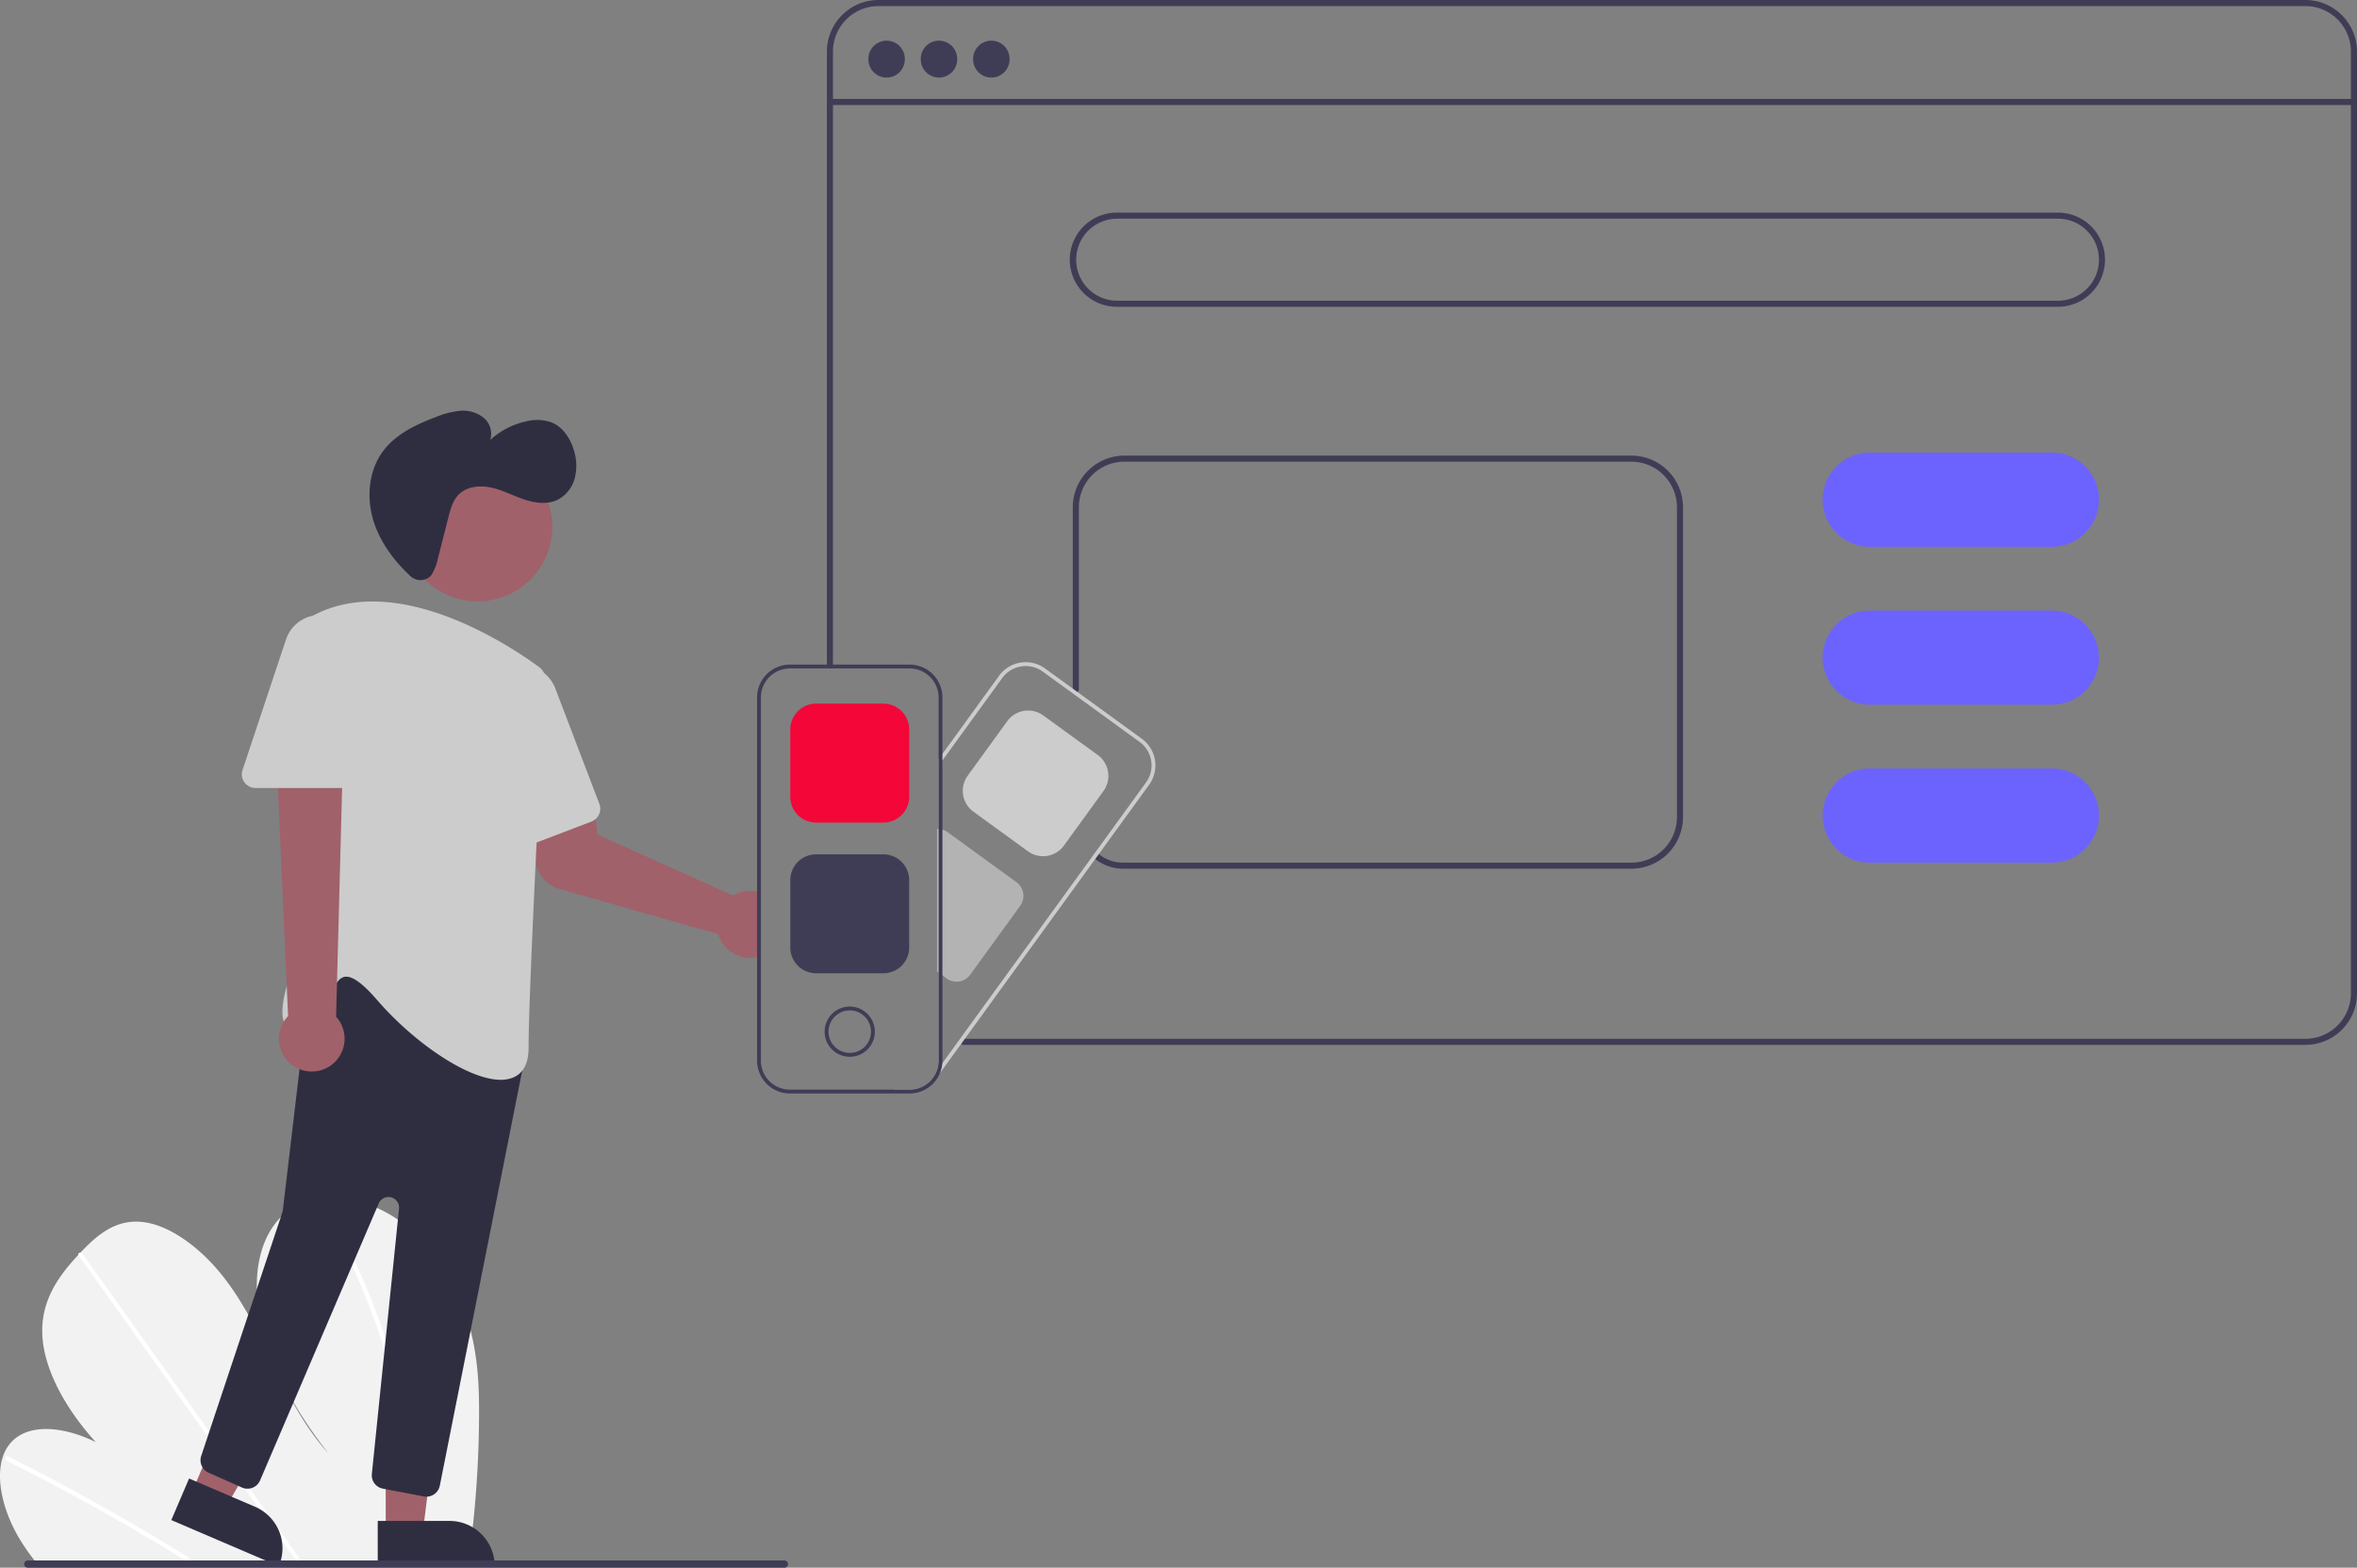 <svg width="630" height="419" fill="none" xmlns="http://www.w3.org/2000/svg"><rect width="100%" height="100%" fill="#808080" stroke="none"/><g clip-path="url(#a)"><path d="M128.04 379.508a287.747 287.747 0 0 1-2.713 36.991c-.059.43-.124.861-.183 1.291l-115.851-.647a55.221 55.221 0 0 1-4.025-5.78c-4.474-7.427-6.521-16.123-4.47-22.122l.038-.094a10.533 10.533 0 0 1 2.053-3.57c4.679-5.268 14.139-4.39 22.723-.138-7.7-8.431-13.83-19.07-14.296-28.567-.457-9.263 4.384-15.881 9.636-21.504.172-.186.344-.367.517-.548.083-.093.172-.18.255-.273 4.097-4.286 8.874-8.511 15.788-8 7.582.562 15.99 6.916 21.884 14.32 5.894 7.399 9.812 15.804 13.782 24.007 3.975 8.198 8.277 16.606 14.656 23.613-8.64-10.934-15.607-23.374-18.18-35.473-2.574-12.099-.309-23.719 7.392-29.417a18.002 18.002 0 0 1 7.89-3.185c.331-.055.669-.1 1.011-.14 7.13-.811 15.641 1.656 22.882 7.551 7.976 6.492 13.505 16.116 16.256 25.252 2.751 9.135 3.044 17.931 2.955 26.433z" fill="#F2F2F2"/><path d="m52.244 417.383-2.216-.012c-.703-.44-1.41-.875-2.12-1.305-.44-.277-.884-.544-1.329-.817a604.517 604.517 0 0 0-22.182-12.919 575.284 575.284 0 0 0-22.412-11.81.931.931 0 0 1-.534-1.062.27.27 0 0 1 .037-.078c.105-.197.339-.279.68-.111.921.462 1.848.924 2.768 1.397a590.946 590.946 0 0 1 22.489 12.002 616.208 616.208 0 0 1 22.249 13.123c.155.094.31.194.465.288l2.105 1.304zM80.807 417.543l-1.37-.008c-.309-.432-.612-.865-.921-1.297-7.26-10.184-14.517-20.368-21.773-30.551a241677.622 241677.622 0 0 1-35.637-50.017.88.88 0 0 1-.154-.302c-.102-.369.17-.586.517-.547a1.048 1.048 0 0 1 .723.461l19.981 28.038 35.458 49.762c.751 1.052 1.503 2.11 2.255 3.163.309.433.618.865.921 1.298zM111.325 409.584c-.07 2.31-.222 4.583-.422 6.834l-.116 1.292-1.437-.008c.044-.43.087-.861.126-1.292.304-3.253.519-6.542.549-9.922a138.515 138.515 0 0 0-2.724-27.9 173.808 173.808 0 0 0-8.436-28.987 199.107 199.107 0 0 0-13.803-28.679.768.768 0 0 1-.127-.51c.06-.409.605-.531 1.013-.139.08.077.15.164.206.26a216.554 216.554 0 0 1 1.952 3.432 198.985 198.985 0 0 1 13.211 28.78 172.944 172.944 0 0 1 7.865 29.03 136.649 136.649 0 0 1 2.143 27.809z" fill="#fff"/><path d="M436.057 232.179H300.541a11.922 11.922 0 0 1-7.796-2.602.814.814 0 0 1 .385-1.449.816.816 0 0 1 .6.159 10.286 10.286 0 0 0 6.811 2.269h135.516a12.185 12.185 0 0 0 12.172-12.178v-82.805a12.19 12.19 0 0 0-12.172-12.177H300.541a12.185 12.185 0 0 0-12.172 12.177v48.709a.813.813 0 0 1-1.386.574.812.812 0 0 1-.237-.574v-48.709a13.815 13.815 0 0 1 13.795-13.801h135.516a13.811 13.811 0 0 1 13.795 13.801v82.805a13.823 13.823 0 0 1-4.045 9.755 13.806 13.806 0 0 1-9.75 4.046z" fill="#3F3D56"/><path d="M616.205 279.264H257.533a.811.811 0 1 1 0-1.623h358.672a12.185 12.185 0 0 0 12.172-12.178V13.801a12.195 12.195 0 0 0-3.569-8.607 12.184 12.184 0 0 0-8.603-3.57H234.811a12.184 12.184 0 0 0-8.603 3.57 12.195 12.195 0 0 0-3.569 8.607v163.986a.807.807 0 0 1-.238.574.807.807 0 0 1-1.147 0 .811.811 0 0 1-.238-.574V13.801a13.82 13.82 0 0 1 4.045-9.754A13.808 13.808 0 0 1 234.811 0h381.394a13.808 13.808 0 0 1 9.75 4.047A13.82 13.82 0 0 1 630 13.8v251.662a13.819 13.819 0 0 1-4.045 9.754 13.805 13.805 0 0 1-9.75 4.047z" fill="#3F3D56"/><path d="M629.735 26.445H221.562v1.624h408.173v-1.624zM236.981 20.73a4.87 4.87 0 0 0 4.868-4.87 4.87 4.87 0 1 0-9.737 0 4.87 4.87 0 0 0 4.869 4.87zM250.978 20.73a4.87 4.87 0 0 0 4.869-4.87 4.87 4.87 0 1 0-9.737 0 4.87 4.87 0 0 0 4.868 4.87zM264.977 20.73a4.87 4.87 0 0 0 4.868-4.87 4.87 4.87 0 1 0-9.737 0 4.87 4.87 0 0 0 4.869 4.87zM550.07 81.993H298.512a12.575 12.575 0 0 1-8.894-3.685 12.59 12.59 0 0 1 0-17.795 12.576 12.576 0 0 1 8.894-3.686H550.07c3.336 0 6.535 1.326 8.894 3.686a12.59 12.59 0 0 1 0 17.795 12.575 12.575 0 0 1-8.894 3.685zM298.512 58.451a10.96 10.96 0 0 0 0 21.919H550.07c2.905 0 5.692-1.155 7.746-3.21a10.964 10.964 0 0 0 0-15.5 10.952 10.952 0 0 0-7.746-3.21H298.512z" fill="#3F3D56"/><path d="M548.447 146.126h-48.689a12.578 12.578 0 0 1-12.578-12.583 12.578 12.578 0 0 1 12.578-12.583h48.689a12.576 12.576 0 0 1 12.577 12.583 12.576 12.576 0 0 1-12.577 12.583zM548.447 188.341h-48.689a12.578 12.578 0 0 1-12.578-12.583 12.578 12.578 0 0 1 12.578-12.583h48.689a12.578 12.578 0 0 1 12.578 12.583 12.578 12.578 0 0 1-12.578 12.583zM548.447 230.555h-48.689a12.583 12.583 0 0 1-8.894-21.481 12.574 12.574 0 0 1 8.894-3.685h48.689c3.335 0 6.535 1.325 8.893 3.685a12.587 12.587 0 0 1 0 17.795 12.573 12.573 0 0 1-8.893 3.686z" fill="#6C63FF"/><path d="M202.352 238.333a8.96 8.96 0 0 0-5.298.487 8.074 8.074 0 0 0-1.063.536l-36.306-16.301-1.022-9.856-15.654-.414.106 16.399a8.83 8.83 0 0 0 6.378 8.394l42.456 12.088c.098.308.187.576.292.828a8.931 8.931 0 0 0 5.308 5.001 8.82 8.82 0 0 0 2.945.503 8.475 8.475 0 0 0 1.858-.203c.35-.074.695-.171 1.031-.292v-16.886a9.415 9.415 0 0 0-1.031-.284zM103.095 409.338h9.949l4.732-38.389h-14.683l.002 38.389z" fill="#A0616A"/><path d="m132.23 418.579-31.266.002-.001-12.086 19.187-.001c3.203 0 6.276 1.273 8.542 3.54a12.088 12.088 0 0 1 3.538 8.545z" fill="#2F2E41"/><path d="m51.383 398.609 9.146 3.919 19.46-33.424-13.497-5.784-15.109 35.289z" fill="#A0616A"/><path d="m74.528 418.58-28.741-12.315 4.756-11.11 17.637 7.558a12.09 12.09 0 0 1 6.348 15.867z" fill="#2F2E41"/><path d="M127.692 160.733c11.008 0 19.931-8.927 19.931-19.939s-8.923-19.939-19.931-19.939c-11.007 0-19.93 8.927-19.93 19.939s8.923 19.939 19.93 19.939z" fill="#A0616A"/><path d="m113.293 399.953-10.952-2.088a3.63 3.63 0 0 1-2.949-3.96l7.262-70.838a2.838 2.838 0 0 0-5.436-1.409l-31.705 74.011a3.65 3.65 0 0 1-4.84 1.898l-8.907-3.96a3.644 3.644 0 0 1-1.981-4.494l21.684-65.081c.061-.183.103-.372.126-.563l7.039-59.463a3.653 3.653 0 0 1 2.252-2.956l22.225-9.032a3.653 3.653 0 0 1 3.922.766l28.053 27.327c.437.424.761.951.941 1.533.181.581.213 1.199.093 1.796l-22.562 113.636a3.667 3.667 0 0 1-4.265 2.877z" fill="#2F2E41"/><path d="M100.808 267.284c-3.883-4.498-6.717-6.539-8.654-6.217-1.923.311-3.032 2.998-4.207 5.843-1.603 3.884-3.42 8.287-7.9 8.631a3.766 3.766 0 0 1-3.702-1.518c-3.523-5.242 4.928-22.589 5.7-24.147l-.396-82.043a3.644 3.644 0 0 1 1.909-3.235c23.222-12.528 54.577 9.26 60.627 13.756a3.63 3.63 0 0 1 1.128 1.377c.257.545.374 1.145.341 1.747-.73 13.741-4.371 83.065-4.371 98.529 0 4.281-1.476 7.001-4.387 8.084a8.752 8.752 0 0 1-3.063.503c-8.882 0-23.43-10.195-33.025-21.31z" fill="#CCC"/><path d="M133.215 227.447a3.614 3.614 0 0 1-1.642-2.895L130 187.804a9.532 9.532 0 0 1 18.431-3.808l11.772 30.862a3.661 3.661 0 0 1-2.11 4.716l-21.569 8.234a3.608 3.608 0 0 1-3.309-.361z" fill="#CCC"/><path d="M78.402 284.864a8.713 8.713 0 0 1-3.804-6.322 8.722 8.722 0 0 1 2.403-6.977l-3.806-85.163 18.828 2.218-2.186 83.115a8.77 8.77 0 0 1-5.38 14.583 8.762 8.762 0 0 1-6.055-1.454z" fill="#A0616A"/><path d="M65.328 209.08a3.613 3.613 0 0 1-.502-3.291l11.627-34.894a9.537 9.537 0 0 1 10.57-6.398 9.532 9.532 0 0 1 8.006 9.414v33.033a3.657 3.657 0 0 1-3.652 3.653H68.29a3.614 3.614 0 0 1-2.962-1.517z" fill="#CCC"/><path d="M114.821 154.205a3.936 3.936 0 0 1-5.153-.257c-4.272-3.994-7.877-8.771-9.701-14.302-2.09-6.339-1.557-13.763 2.447-19.102 3.384-4.514 8.741-7.064 14.017-9.058a22.966 22.966 0 0 1 6.46-1.678 8.869 8.869 0 0 1 6.292 1.768 5.576 5.576 0 0 1 1.847 6.005 20.968 20.968 0 0 1 9.576-4.956 11.56 11.56 0 0 1 6.849.284c3.06 1.259 5.048 4.334 5.964 7.514.757 2.426.819 5.017.177 7.476a9.047 9.047 0 0 1-4.63 5.709c-2.8 1.32-6.122.822-9.05-.183-2.927-1.004-5.702-2.487-8.73-3.127-3.028-.641-6.523-.267-8.666 1.967-1.508 1.573-2.103 3.786-2.642 5.899l-2.807 10.987a13.71 13.71 0 0 1-1.75 4.525c-.142.198-.31.376-.5.529z" fill="#2F2E41"/><path d="M250.87 221.975v37.473l.512.373v-37.79a3.818 3.818 0 0 0-.512-.056zm54.345-24.517-25.902-18.81a8.798 8.798 0 0 0-12.262 1.948l-15.15 20.897-1.031 1.412v80.573a7.75 7.75 0 0 1-7.741 7.744h-4.301l2.491.504c.574.12 1.159.18 1.745.178a8.789 8.789 0 0 0 7.109-3.62l1.055-1.462 55.935-77.106a8.8 8.8 0 0 0-1.948-12.258zm1.112 11.649-54.458 75.069-.577.795-.056.082c.098-.52.147-1.047.146-1.575V203.96l.519-.714 15.994-22.041a7.753 7.753 0 0 1 10.809-1.721l25.902 18.81a7.753 7.753 0 0 1 1.721 10.813z" fill="#CCC"/><path d="M278.784 228.833a6.845 6.845 0 0 1-4.037-1.317l-14.556-10.567a6.912 6.912 0 0 1-1.531-9.638l10.563-14.562a6.896 6.896 0 0 1 9.634-1.532l14.555 10.567a6.907 6.907 0 0 1 1.532 9.638l-10.563 14.561a6.859 6.859 0 0 1-5.597 2.85z" fill="#CCC"/><path opacity=".5" d="M255.668 262.368a4.502 4.502 0 0 1-2.653-.865l-2.552-1.852v-38.109l.43.026c.385.022.765.093 1.132.209.458.145.889.364 1.277.648l18.379 13.347a4.539 4.539 0 0 1 1.744 4.727 4.536 4.536 0 0 1-.74 1.607l-13.338 18.387a4.494 4.494 0 0 1-2.953 1.817c-.24.038-.483.058-.726.058z" fill="#E6E6E6"/><path d="M243.129 177.625h-32.005a8.78 8.78 0 0 0-8.772 8.776v97.077a8.788 8.788 0 0 0 8.772 8.775h32.005a8.768 8.768 0 0 0 8.098-5.431 8.5 8.5 0 0 0 .487-1.542c.076-.364.128-.733.155-1.104a6.78 6.78 0 0 0 .032-.698v-97.077a8.783 8.783 0 0 0-8.772-8.776zm7.741 105.853a7.75 7.75 0 0 1-7.741 7.744h-32.005a7.754 7.754 0 0 1-7.741-7.744v-97.077a7.755 7.755 0 0 1 7.741-7.745h32.005a7.75 7.75 0 0 1 7.741 7.745v97.077z" fill="#3F3D56"/><path d="M236.119 219.854h-17.984a6.902 6.902 0 0 1-4.875-2.024 6.904 6.904 0 0 1-2.023-4.877v-17.992a6.906 6.906 0 0 1 6.898-6.9h17.984a6.901 6.901 0 0 1 4.875 2.023 6.912 6.912 0 0 1 2.023 4.877v17.992a6.908 6.908 0 0 1-6.898 6.901z" fill="#F40638"/><path d="M236.119 260.129h-17.984a6.905 6.905 0 0 1-6.898-6.9v-17.993a6.907 6.907 0 0 1 6.898-6.9h17.984a6.905 6.905 0 0 1 6.898 6.9v17.993a6.905 6.905 0 0 1-6.898 6.9zM227.127 269.02a6.713 6.713 0 1 0 2.568 12.916 6.709 6.709 0 0 0 4.142-6.203 6.72 6.72 0 0 0-6.71-6.713zm0 12.388a5.68 5.68 0 0 1-5.242-3.509 5.689 5.689 0 0 1-.321-3.282 5.686 5.686 0 0 1 4.463-4.458 5.676 5.676 0 0 1 5.112 9.586 5.68 5.68 0 0 1-4.012 1.663zM209.673 419H7.376a.968.968 0 0 1 0-1.934h202.297a.966.966 0 0 1 .963.967.967.967 0 0 1-.963.967z" fill="#3F3D56"/></g><defs><clipPath id="a"><path fill="#fff" d="M0 0h630v419H0z"/></clipPath></defs></svg>